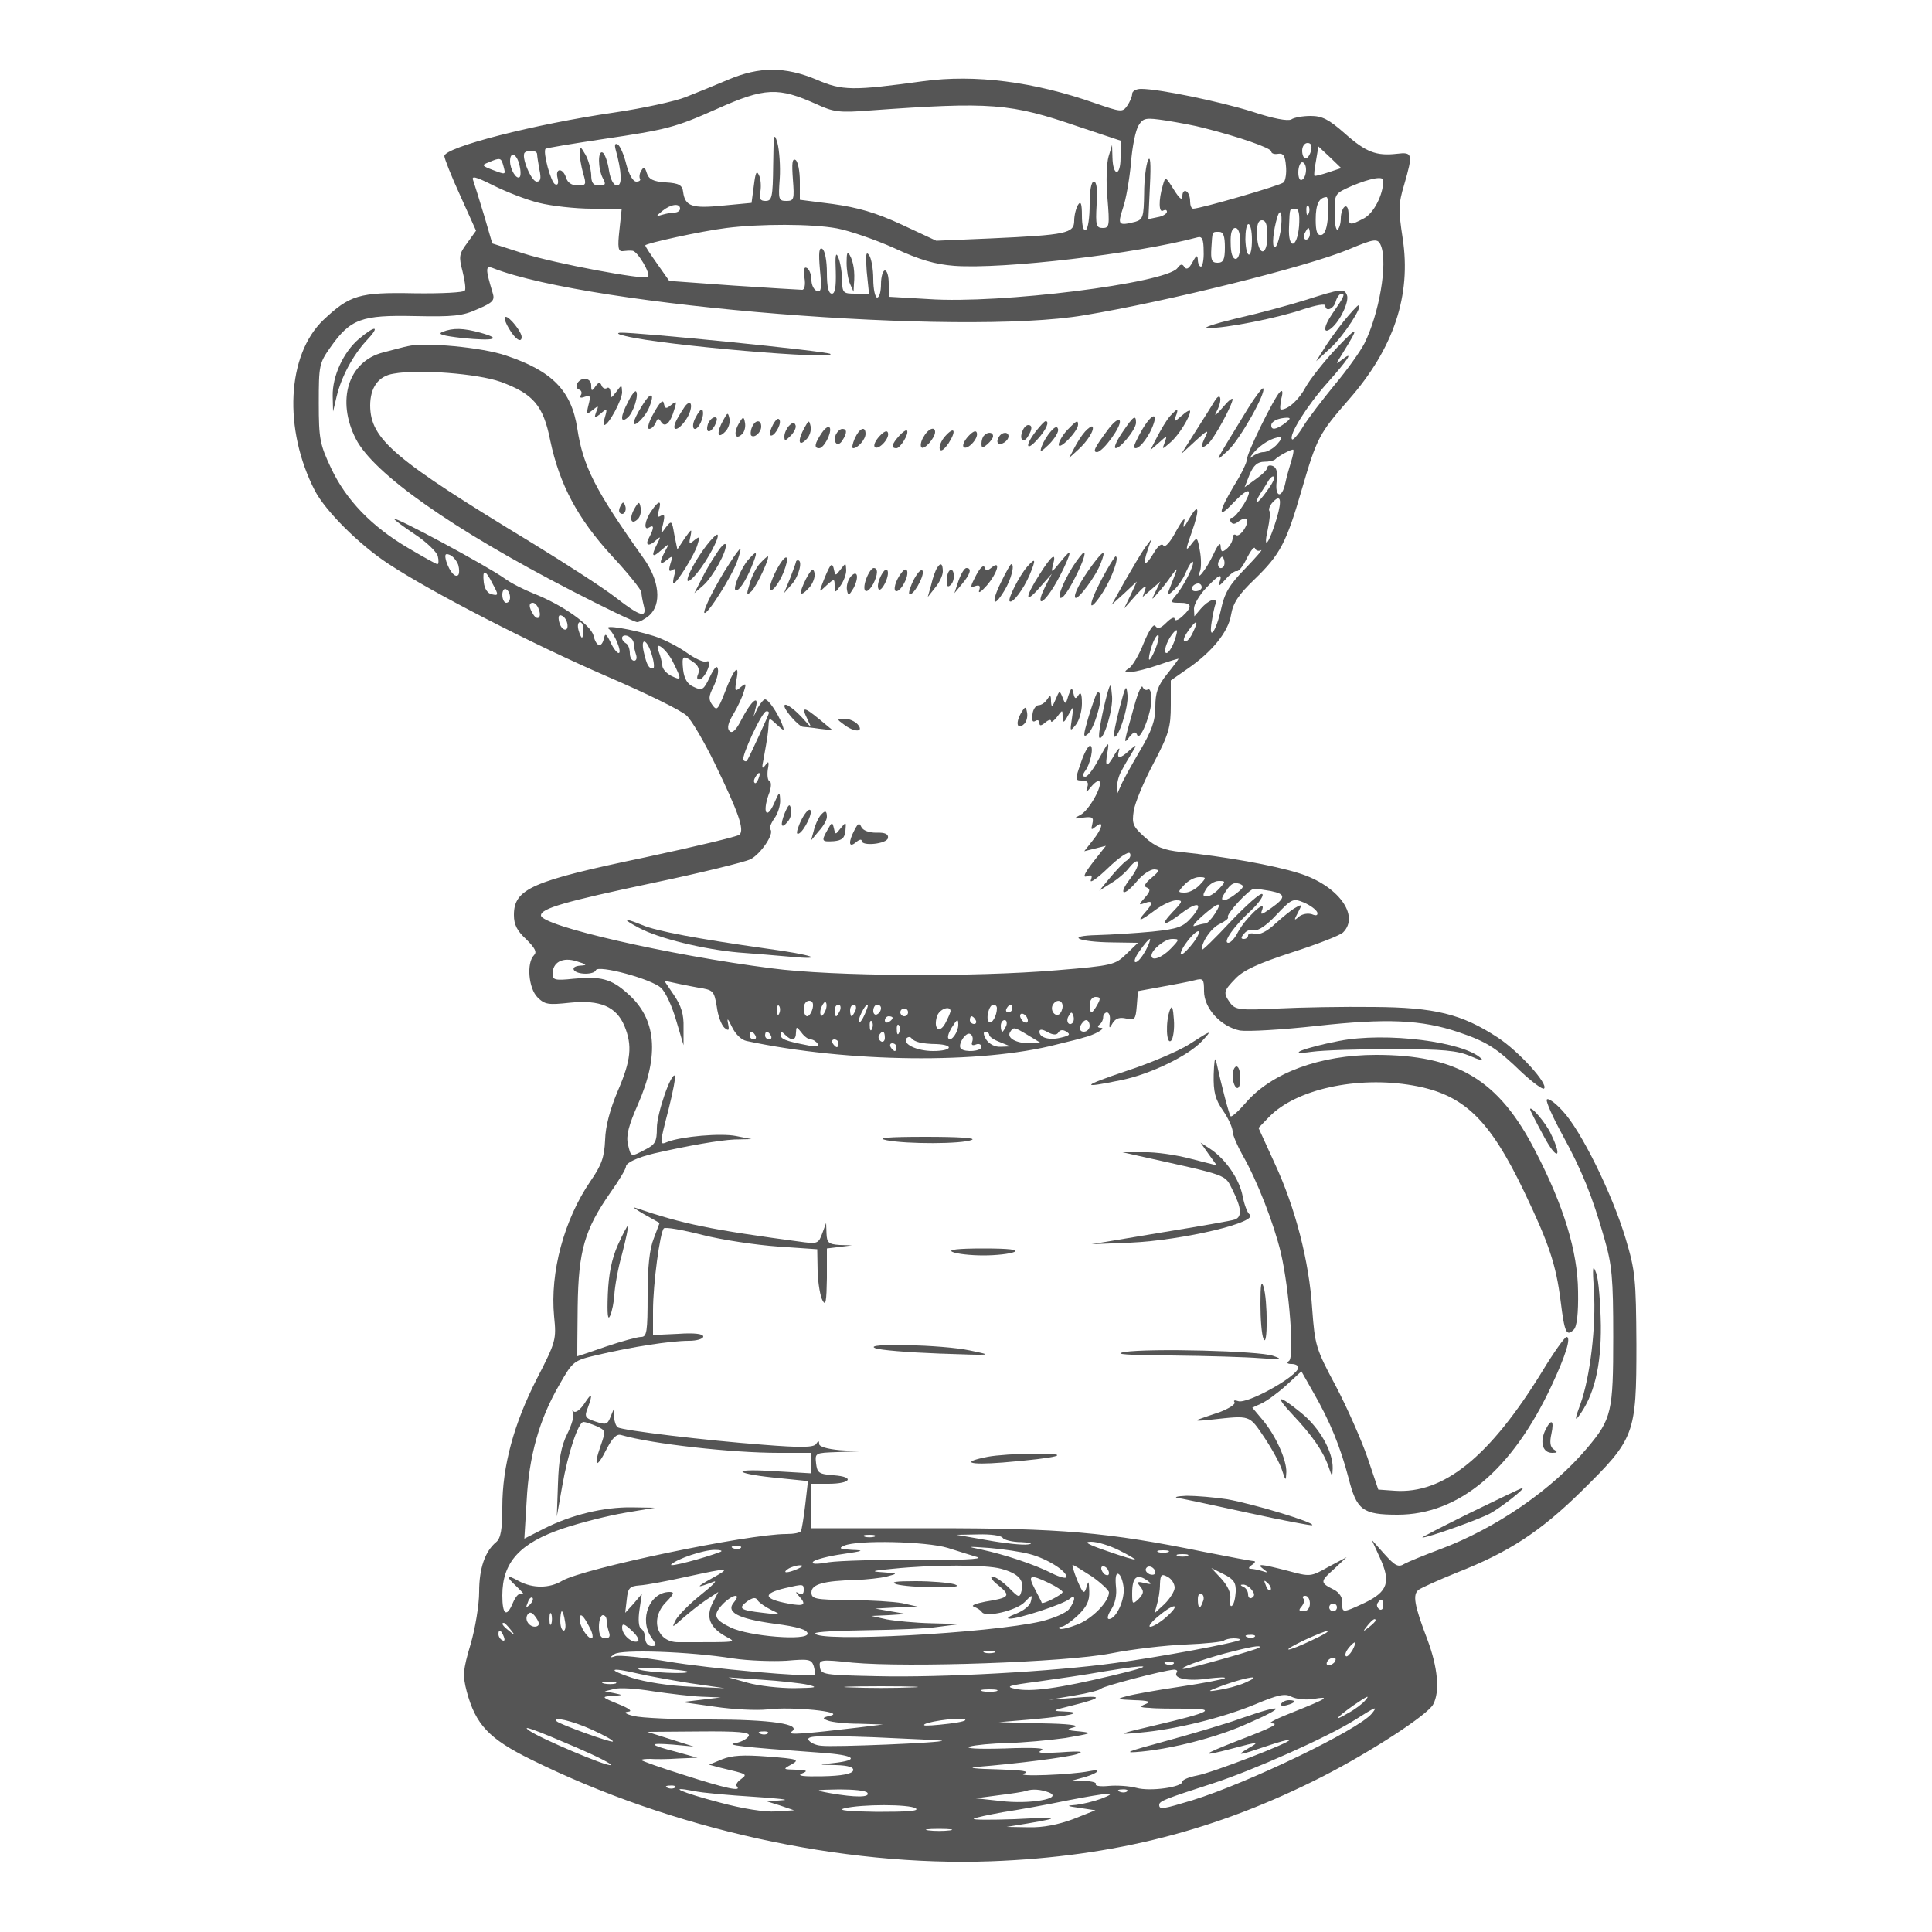 <?xml version="1.0" standalone="no"?>
<!DOCTYPE svg PUBLIC "-//W3C//DTD SVG 20010904//EN"
 "http://www.w3.org/TR/2001/REC-SVG-20010904/DTD/svg10.dtd">
<svg version="1.0" xmlns="http://www.w3.org/2000/svg"
 width="30" height="30" viewBox="0 0 500 500"
 preserveAspectRatio="xMidYMid meet">

<g transform="translate(0,500) scale(0.1,-0.1)"
fill="#555555" stroke="none">
<path d="M1885 4794 c-33 -14 -82 -34 -110 -45 -27 -11 -110 -29 -184 -40
-207 -30 -441 -90 -441 -113 0 -6 18 -52 41 -102 l41 -91 -23 -32 c-21 -28
-22 -35 -12 -73 6 -24 9 -46 6 -50 -2 -5 -62 -8 -131 -7 -143 3 -167 -5 -235
-69 -95 -91 -104 -283 -22 -442 28 -53 114 -139 190 -189 112 -74 371 -207
567 -292 100 -43 192 -88 205 -101 13 -12 45 -67 72 -122 62 -128 78 -173 65
-186 -5 -5 -115 -31 -245 -59 -292 -61 -339 -81 -339 -149 0 -25 8 -41 32 -63
23 -23 28 -33 20 -41 -20 -20 -14 -86 9 -109 19 -19 28 -20 84 -14 78 8 120
-10 141 -60 21 -51 17 -89 -17 -168 -20 -47 -32 -91 -33 -127 -2 -45 -9 -65
-38 -107 -68 -99 -105 -236 -94 -350 6 -59 5 -65 -44 -160 -60 -117 -90 -227
-90 -333 0 -58 -4 -81 -16 -91 -29 -24 -44 -68 -44 -129 0 -33 -10 -94 -22
-135 -20 -67 -21 -81 -10 -123 23 -85 57 -122 167 -176 364 -180 804 -277
1190 -263 319 12 584 80 859 220 123 63 271 159 285 186 18 33 12 96 -15 168
-34 89 -39 117 -22 129 7 5 51 25 98 44 135 53 216 106 322 210 139 137 143
147 143 380 -1 172 -3 191 -28 275 -35 116 -115 279 -163 330 -20 22 -39 35
-41 29 -2 -6 16 -46 40 -90 51 -93 78 -160 109 -269 20 -69 23 -103 23 -255 0
-194 -4 -212 -67 -287 -91 -108 -236 -208 -380 -262 -40 -15 -82 -32 -93 -38
-16 -10 -24 -6 -52 25 l-33 37 21 -46 c29 -63 21 -88 -39 -117 -58 -27 -59
-27 -58 0 1 13 -8 27 -22 34 -36 18 -36 21 0 53 l33 31 -47 -25 c-46 -26 -47
-26 -106 -10 -70 18 -82 19 -62 4 12 -9 12 -10 -3 -5 -10 3 -24 6 -30 6 -7 0
-6 4 3 10 8 5 10 10 5 10 -6 0 -64 11 -130 24 -250 51 -368 61 -703 61 l-312
0 0 58 0 57 44 0 c58 0 69 18 14 22 -39 3 -43 6 -46 31 -3 27 -2 27 55 29 l58
2 -52 3 c-32 3 -53 9 -53 16 0 9 -2 9 -8 0 -6 -9 -38 -10 -137 -2 -147 11
-364 37 -376 45 -5 3 -9 15 -10 27 l0 22 -9 -22 c-8 -20 -12 -21 -39 -12 -27
9 -29 13 -20 35 14 38 11 42 -9 11 -10 -15 -22 -24 -27 -20 -4 5 -5 3 -2 -3 4
-6 -3 -31 -15 -55 -16 -32 -22 -67 -24 -129 l-3 -85 14 79 c15 87 42 166 55
166 5 0 20 -5 34 -11 24 -11 24 -12 10 -52 -19 -54 -10 -59 16 -7 15 29 26 40
38 36 80 -23 286 -46 407 -46 l85 0 0 -26 0 -27 -102 6 c-115 7 -95 -8 25 -19
l68 -7 -7 -61 c-4 -34 -9 -64 -11 -68 -2 -5 -19 -8 -38 -8 -100 0 -525 -89
-580 -121 -33 -20 -76 -20 -112 -1 -34 19 -36 14 -6 -14 15 -14 22 -23 15 -19
-8 4 -17 -5 -25 -24 -16 -38 -27 -30 -27 20 0 86 45 136 159 174 45 15 117 33
159 40 l77 13 -60 1 c-72 1 -156 -19 -227 -55 l-51 -26 6 99 c6 115 33 211 85
300 35 61 36 62 101 77 85 20 186 36 234 36 20 0 37 5 37 11 0 7 -23 10 -65 7
l-65 -3 0 63 c0 69 18 203 28 213 4 4 49 -4 100 -17 51 -13 139 -26 195 -30
l102 -7 1 -57 c1 -32 7 -66 13 -76 8 -15 10 -2 11 58 l0 77 33 4 32 4 -32 1
c-29 2 -33 6 -34 30 l-1 27 -10 -27 c-9 -25 -13 -27 -46 -23 -247 33 -313 47
-437 89 -11 4 -1 -3 21 -16 l41 -23 -15 -40 c-11 -27 -16 -74 -16 -147 0 -95
-2 -108 -17 -108 -9 0 -50 -11 -91 -25 -40 -14 -73 -25 -74 -25 0 0 0 57 1
128 2 146 18 200 85 296 22 31 40 61 40 67 0 10 31 24 73 34 92 21 169 34 207
36 l45 1 -40 8 c-39 8 -141 -1 -177 -15 -22 -9 -22 -10 3 87 11 44 18 82 16
84 -10 10 -47 -98 -47 -135 0 -35 -4 -43 -30 -56 -38 -20 -37 -20 -45 14 -5
22 2 49 26 103 56 128 48 222 -27 287 -42 38 -70 45 -140 38 -47 -5 -54 -3
-54 12 0 31 26 45 63 33 26 -8 28 -10 9 -11 -13 -1 -20 -5 -17 -11 8 -13 52
-13 57 -1 5 15 146 -23 169 -46 12 -11 29 -49 39 -84 l19 -64 0 46 c1 34 -6
56 -25 84 l-25 37 23 -5 c13 -3 42 -9 65 -13 39 -6 41 -8 48 -49 3 -24 12 -48
20 -55 11 -9 13 -7 9 12 -3 15 0 12 10 -9 9 -19 24 -34 38 -37 262 -56 607
-60 803 -9 33 8 65 16 70 18 26 6 58 24 45 25 -9 0 -11 3 -5 8 6 4 10 13 10
20 0 6 5 12 10 12 6 -1 9 -11 7 -23 -2 -20 -1 -20 8 -4 8 12 18 15 35 11 22
-5 24 -2 27 33 l3 38 60 11 c33 6 71 13 86 17 23 6 25 4 25 -28 0 -45 44 -92
93 -102 20 -3 109 2 199 12 181 20 271 16 366 -16 74 -25 99 -41 163 -103 29
-27 56 -47 59 -43 12 11 -66 97 -120 132 -93 61 -163 78 -321 79 -77 1 -189
-1 -248 -4 -99 -5 -110 -3 -123 14 -19 27 -18 31 14 64 20 21 59 39 145 67 65
21 125 44 133 52 44 44 -14 122 -114 153 -66 21 -192 43 -305 55 -46 5 -66 13
-94 38 -31 28 -34 35 -29 68 3 21 26 76 51 123 40 76 45 94 45 151 l0 64 43
30 c64 44 106 96 113 140 5 30 19 52 61 92 66 64 82 94 122 232 39 134 45 145
121 232 117 133 163 271 140 419 -11 72 -11 89 4 138 23 80 22 85 -19 80 -53
-6 -80 4 -135 53 -41 36 -58 45 -88 45 -20 0 -43 -4 -50 -9 -9 -5 -47 2 -101
20 -83 26 -241 59 -288 59 -13 0 -23 -6 -23 -13 0 -7 -6 -21 -13 -31 -12 -17
-16 -16 -83 7 -159 56 -311 75 -444 57 -183 -25 -210 -25 -277 4 -81 34 -148
34 -228 0z m229 -64 c43 -20 60 -22 135 -16 318 23 365 19 543 -42 l108 -36 0
-44 c0 -50 -20 -49 -21 1 l-1 32 -9 -30 c-5 -16 -7 -65 -3 -107 6 -72 5 -78
-12 -78 -17 0 -19 7 -16 60 3 39 0 60 -7 60 -7 0 -11 -23 -11 -59 0 -33 -4
-63 -10 -66 -6 -4 -10 11 -10 37 0 31 -3 39 -10 28 -5 -8 -10 -27 -10 -41 0
-33 -20 -37 -216 -46 l-141 -6 -90 42 c-67 31 -113 44 -177 53 l-86 11 0 48
c0 26 -5 51 -11 55 -9 5 -10 -9 -7 -50 4 -52 3 -56 -17 -56 -20 0 -21 4 -17
58 2 31 -1 73 -6 92 -9 30 -10 22 -11 -57 -1 -84 -3 -93 -20 -93 -14 0 -17 6
-13 25 2 13 1 33 -4 42 -6 13 -9 6 -13 -27 l-6 -45 -74 -7 c-80 -8 -98 -2
-103 35 -2 18 -11 23 -45 25 -32 2 -44 8 -49 24 -5 16 -8 17 -14 7 -5 -7 -6
-17 -4 -21 3 -4 -1 -8 -9 -8 -9 0 -19 18 -26 44 -6 25 -16 48 -22 52 -7 4 -9
0 -6 -12 16 -58 18 -94 4 -94 -9 0 -17 15 -21 39 -3 22 -11 43 -16 46 -13 8
-13 -41 0 -66 9 -16 7 -19 -10 -19 -15 0 -20 7 -20 28 -1 15 -7 38 -15 52 -13
22 -14 23 -15 5 0 -11 4 -35 9 -53 9 -30 8 -32 -14 -32 -15 0 -26 7 -30 20 -8
26 -29 26 -22 -1 3 -13 1 -19 -6 -16 -11 3 -33 85 -25 92 2 2 68 13 148 25
168 25 187 30 295 78 125 56 159 57 259 12z m1001 -61 c91 -23 175 -52 175
-61 0 -5 8 -8 18 -6 13 2 18 -5 20 -31 2 -18 -1 -38 -6 -43 -8 -8 -215 -68
-234 -68 -5 0 -8 9 -8 19 0 11 -4 23 -10 26 -5 3 -10 -2 -10 -12 0 -13 -7 -8
-22 16 -22 35 -22 35 -29 10 -11 -37 -10 -71 1 -64 6 3 10 2 10 -3 0 -5 -11
-12 -24 -14 l-24 -5 4 86 c3 59 1 80 -5 66 -5 -11 -10 -50 -10 -86 -1 -60 -3
-67 -23 -73 -44 -11 -46 -8 -32 35 8 22 17 75 21 117 3 42 12 86 20 98 12 19
18 20 71 12 31 -5 75 -13 97 -19z m278 -59 c-3 -11 -9 -20 -14 -20 -5 0 -9 9
-9 20 0 11 6 20 14 20 9 0 12 -7 9 -20z m45 -56 c-18 -6 -34 -10 -36 -9 -2 2
0 19 4 40 l6 36 30 -28 29 -28 -33 -11z m-2048 47 c0 -5 3 -23 6 -40 5 -23 3
-31 -7 -31 -14 0 -41 65 -31 75 9 8 32 6 32 -4z m-46 -27 c4 -15 4 -29 1 -32
-8 -8 -25 19 -25 41 0 26 17 20 24 -9z m-41 -4 c6 -23 7 -23 -30 -9 -26 10
-27 12 -8 19 30 13 32 12 38 -10z m2077 -9 c0 -11 -4 -23 -10 -26 -6 -4 -10 5
-10 19 0 14 5 26 10 26 6 0 10 -9 10 -19z m-1985 -86 c32 -8 94 -15 136 -15
l78 0 -6 -56 c-5 -44 -3 -55 8 -54 8 1 20 2 26 1 13 -1 48 -60 40 -68 -9 -8
-241 35 -322 61 l-81 26 -21 72 c-12 40 -25 81 -28 90 -6 14 4 12 52 -12 32
-16 85 -37 118 -45z m2185 58 c0 -37 -25 -85 -50 -98 -38 -20 -40 -19 -40 11
0 14 -4 23 -10 19 -5 -3 -10 -17 -10 -30 0 -13 -4 -26 -8 -29 -5 -3 -8 17 -8
44 0 49 0 49 45 69 48 20 81 26 81 14z m-143 -90 c-2 -32 -8 -49 -17 -51 -11
-2 -15 8 -15 40 0 40 9 57 28 58 4 0 6 -21 4 -47z m-1677 17 c0 -5 -6 -10 -14
-10 -8 0 -23 -3 -33 -6 -16 -5 -16 -4 1 10 22 18 46 21 46 6z m1627 -12 c-3
-8 -6 -5 -6 6 -1 11 2 17 5 13 3 -3 4 -12 1 -19z m-25 -33 c-5 -59 -29 -62
-26 -2 2 51 1 47 17 47 8 0 11 -14 9 -45z m-48 -14 c-4 -22 -10 -41 -15 -41
-8 0 -4 44 7 79 9 28 14 2 8 -38z m-34 -11 c0 -54 -24 -54 -27 0 -1 28 3 40
13 40 10 0 14 -12 14 -40z m-1114 19 c32 -6 99 -29 148 -51 67 -31 106 -42
156 -46 127 -9 470 31 630 74 11 3 15 -6 15 -36 1 -22 -3 -40 -7 -40 -4 0 -8
8 -8 18 -1 13 -4 12 -14 -7 -9 -16 -15 -20 -21 -12 -5 9 -10 8 -18 -3 -31 -39
-459 -93 -644 -80 l-103 6 0 34 c0 19 -4 34 -10 34 -5 0 -10 -16 -10 -35 0
-19 -4 -35 -10 -35 -5 0 -10 21 -10 48 0 26 -5 54 -11 62 -8 11 -9 0 -6 -42
l6 -58 -35 0 c-33 0 -34 2 -35 38 0 20 -5 46 -10 57 -6 14 -8 4 -6 -38 1 -40
-2 -57 -10 -57 -9 0 -13 18 -13 54 0 31 -5 58 -12 62 -8 5 -10 -9 -6 -54 5
-49 3 -60 -8 -55 -8 3 -14 16 -14 28 0 13 -5 27 -11 31 -8 5 -10 -3 -7 -25 3
-18 0 -31 -6 -31 -6 0 -86 5 -178 11 l-166 12 -31 44 c-17 24 -31 45 -31 48 0
5 145 37 210 45 87 11 221 11 286 -1z m1074 -29 c0 -52 -15 -52 -17 0 0 22 3
40 8 40 5 0 9 -18 9 -40z m-30 -10 c0 -25 -5 -40 -12 -40 -8 0 -13 15 -13 40
-1 26 3 40 12 40 8 0 13 -14 13 -40z m180 25 c0 -8 -4 -15 -10 -15 -5 0 -7 7
-4 15 4 8 8 15 10 15 2 0 4 -7 4 -15z m-220 -35 c0 -32 -4 -40 -19 -40 -15 0
-18 7 -16 38 3 44 1 42 20 42 11 0 15 -11 15 -40z m404 4 c18 -46 -5 -177 -43
-253 -11 -21 -45 -69 -77 -107 -31 -38 -68 -86 -81 -107 -13 -22 -27 -37 -29
-34 -10 10 39 88 92 147 54 61 69 84 37 59 -17 -13 -17 -13 0 14 46 74 44 77
-13 17 -34 -36 -70 -82 -81 -102 -17 -32 -45 -58 -64 -58 -3 0 -2 12 1 28 5
19 3 24 -4 17 -15 -15 -85 -157 -85 -174 0 -8 -15 -39 -34 -69 -41 -69 -42
-87 -2 -44 40 42 54 41 28 -3 -12 -19 -25 -35 -31 -35 -5 0 -6 -5 -3 -10 5 -8
11 -7 21 1 8 6 17 9 20 6 9 -9 -16 -48 -27 -42 -5 4 -9 0 -9 -8 0 -8 -7 -20
-15 -27 -12 -10 -15 -9 -16 6 0 12 -7 5 -18 -19 -19 -41 -48 -77 -35 -44 3 9
3 33 -1 53 -6 33 -7 35 -20 18 -18 -24 -18 -19 0 31 20 57 18 76 -6 35 -16
-28 -19 -30 -14 -10 3 14 -6 3 -21 -24 -15 -29 -29 -44 -33 -38 -4 7 -14 0
-25 -19 -22 -37 -30 -33 -16 7 l10 29 -18 -24 c-9 -13 -32 -52 -51 -85 l-34
-61 33 30 32 30 -16 -35 -17 -35 31 35 c20 22 28 28 24 15 l-7 -20 23 20 23
20 -12 -25 c-12 -25 -12 -25 6 -4 10 11 26 31 35 45 17 23 17 22 2 -16 -16
-40 -16 -40 4 -22 11 10 26 32 32 48 7 16 15 28 17 25 6 -5 -25 -66 -45 -88
-14 -17 -13 -18 11 -18 32 0 34 -10 7 -35 -11 -10 -20 -13 -20 -7 0 7 -10 2
-21 -9 -15 -15 -23 -18 -29 -9 -4 7 -16 -10 -30 -44 -12 -31 -30 -61 -39 -66
-28 -17 18 -11 77 9 28 10 52 17 52 16 0 -1 -13 -19 -30 -40 -24 -30 -30 -48
-30 -84 0 -36 -9 -62 -41 -116 -23 -39 -45 -79 -49 -90 l-9 -20 0 20 c0 11 5
30 12 41 6 12 18 32 26 45 14 23 13 24 -6 7 -25 -23 -34 -23 -27 0 3 9 -2 5
-11 -10 -21 -37 -26 -35 -19 5 5 30 3 29 -21 -15 -14 -27 -30 -48 -36 -48 -8
0 -8 4 -2 13 15 18 25 67 14 67 -5 0 -16 -20 -24 -45 -15 -43 -15 -45 3 -45
14 0 18 -5 14 -17 -5 -16 -3 -15 10 1 9 11 18 17 21 14 10 -10 -27 -76 -49
-87 -19 -10 -19 -11 7 -7 24 3 28 1 24 -16 -4 -16 -3 -17 9 -7 22 18 17 -5 -8
-36 l-22 -28 28 7 28 7 -33 -42 c-21 -27 -28 -41 -17 -37 13 5 16 3 11 -10 -3
-9 17 5 44 31 29 28 53 44 57 39 4 -6 0 -14 -8 -19 -7 -4 -26 -24 -42 -43
l-29 -35 30 19 c17 10 38 28 47 40 29 36 32 9 3 -28 -33 -43 -17 -48 18 -6 14
17 34 30 44 30 15 -1 14 -4 -7 -22 -17 -14 -21 -22 -12 -25 10 -4 9 -10 -5
-26 -17 -19 -17 -20 0 -14 21 8 22 -1 0 -25 -22 -25 -13 -23 27 7 19 14 43 25
54 25 18 0 17 -3 -9 -30 -35 -37 -24 -39 22 -4 43 33 59 27 27 -10 -22 -25
-35 -30 -102 -37 -42 -4 -106 -8 -142 -9 -85 -2 -51 -18 40 -19 l65 -1 -30
-29 c-29 -28 -35 -30 -180 -42 -213 -18 -580 -16 -738 5 -266 34 -597 110
-597 137 0 18 63 36 290 84 124 26 237 54 252 61 27 14 62 66 52 77 -4 3 1 16
10 29 9 12 16 34 15 48 -1 23 -2 22 -16 -10 -19 -42 -30 -23 -14 23 7 17 8 33
3 35 -5 1 -7 15 -5 30 4 21 2 24 -6 12 -9 -12 -10 -8 -5 15 11 61 12 70 13 89
1 19 2 19 21 1 20 -18 21 -18 14 1 -11 28 -35 64 -44 64 -4 0 -12 -10 -19 -22
l-11 -23 6 24 c9 35 -12 17 -37 -31 -14 -28 -24 -37 -31 -30 -7 7 -4 21 10 44
11 18 23 44 27 58 7 22 6 23 -9 11 -14 -12 -15 -10 -10 20 9 46 -8 27 -31 -35
-17 -43 -20 -46 -31 -31 -11 15 -10 23 2 47 8 16 14 37 12 46 -2 12 -9 5 -21
-20 -16 -34 -20 -36 -41 -26 -17 7 -25 21 -28 44 -4 38 -1 40 27 20 12 -8 16
-19 12 -30 -5 -11 -3 -16 5 -14 6 2 15 14 20 27 6 16 5 22 -4 19 -7 -3 -30 8
-51 23 -21 15 -59 35 -85 43 -57 18 -131 30 -117 19 15 -11 36 -63 26 -63 -4
0 -14 12 -21 28 -11 22 -14 24 -17 10 -6 -26 -20 -22 -27 7 -7 28 -81 80 -155
109 -25 10 -59 27 -75 39 -48 34 -286 162 -286 154 0 -2 24 -20 54 -40 29 -19
56 -45 59 -56 3 -12 2 -21 -1 -21 -3 0 -37 19 -76 42 -95 56 -160 124 -199
206 -29 62 -32 75 -32 169 0 97 1 103 30 144 52 74 81 84 218 81 100 -2 124 0
163 18 40 17 45 23 39 42 -19 63 -19 72 1 64 254 -99 1210 -176 1529 -122 217
36 578 126 684 170 69 29 77 30 85 10z m-248 -459 c-23 -17 -36 -19 -36 -6 0
11 18 19 40 20 11 0 10 -3 -4 -14z m-21 -55 c-10 -11 -26 -20 -35 -20 -9 0
-22 -6 -30 -12 -8 -7 -6 -2 5 11 19 22 48 39 69 40 5 1 1 -8 -9 -19z m36 -46
c-5 -16 -12 -41 -15 -56 -9 -40 -27 -34 -22 6 3 24 0 36 -10 40 -8 3 -14 1
-14 -4 0 -5 -13 -18 -30 -30 l-29 -21 13 33 c10 24 21 33 38 33 12 0 25 3 28
6 7 8 44 28 47 25 2 -2 -1 -16 -6 -32z m-61 -73 c-25 -36 -39 -42 -18 -8 8 12
18 28 22 35 5 7 10 11 13 8 3 -3 -5 -19 -17 -35z m24 -73 c-20 -66 -36 -86
-23 -28 5 24 7 45 4 48 -2 3 0 11 6 19 23 27 28 12 13 -39z m-41 -82 c7 4 -11
-17 -40 -47 -42 -43 -54 -64 -63 -106 -13 -58 -33 -85 -24 -31 3 18 7 39 10
45 5 19 -18 11 -38 -12 l-17 -20 -1 20 c0 11 14 35 31 53 34 36 44 40 35 15
-4 -12 1 -9 15 7 12 14 26 24 30 22 5 -1 17 14 26 34 10 19 19 31 21 25 2 -6
9 -8 15 -5z m-2077 -38 c3 -11 3 -22 0 -26 -8 -8 -22 8 -31 35 -5 18 -3 22 9
17 8 -3 18 -15 22 -26z m1980 -5 c-10 -10 -19 5 -10 18 6 11 8 11 12 0 2 -7 1
-15 -2 -18z m-1891 -44 c16 -29 15 -31 -2 -27 -11 2 -19 14 -21 31 -4 35 4 34
23 -4z m1835 -9 c0 -5 -7 -10 -16 -10 -8 0 -12 5 -9 10 3 6 10 10 16 10 5 0 9
-4 9 -10z m-1790 -26 c0 -8 -4 -14 -10 -14 -5 0 -10 9 -10 21 0 11 5 17 10 14
6 -3 10 -13 10 -21z m74 -30 c9 -22 -3 -32 -14 -14 -12 19 -12 30 -1 30 5 0
12 -7 15 -16z m74 -37 c5 -24 -15 -21 -21 4 -3 13 -1 19 6 16 7 -2 13 -11 15
-20z m42 -17 c0 -11 -2 -20 -4 -20 -2 0 -6 9 -9 20 -3 11 -1 20 4 20 5 0 9 -9
9 -20z m1578 -5 c-6 -14 -15 -25 -20 -25 -9 0 -4 14 15 38 15 19 18 14 5 -13z
m-49 -25 c-6 -16 -15 -30 -20 -30 -9 0 -1 28 14 48 15 19 17 14 6 -18z m-1399
-5 c0 -7 3 -20 6 -29 3 -9 1 -16 -5 -16 -6 0 -11 9 -11 19 0 11 -4 23 -10 26
-16 10 -12 25 5 19 8 -4 15 -12 15 -19z m1350 -15 c-7 -17 -14 -29 -16 -27 -2
2 1 18 7 36 6 18 14 30 17 27 2 -3 -1 -19 -8 -36z m-1303 -15 c6 -19 7 -35 3
-35 -11 0 -16 8 -24 43 -9 40 9 33 21 -8z m56 -21 c22 -44 21 -46 -6 -33 -12
6 -23 18 -23 27 -1 9 -5 25 -9 35 -14 34 21 7 38 -29z m247 -129 c0 -4 -50
-113 -57 -124 -2 -2 -6 -2 -9 2 -7 7 48 126 59 126 4 1 7 -1 7 -4z m-27 -170
c-3 -9 -8 -14 -10 -11 -3 3 -2 9 2 15 9 16 15 13 8 -4z m1142 -275 c-10 -11
-27 -20 -38 -20 -19 0 -20 1 -2 20 10 11 27 20 38 20 19 0 20 -1 2 -20z m50
-10 c-10 -11 -24 -20 -32 -20 -11 0 -11 4 -1 20 7 11 21 20 32 20 18 0 19 -1
1 -20z m45 -12 c-26 -21 -45 -24 -34 -5 16 28 26 35 41 30 14 -5 13 -9 -7 -25z
m89 6 c39 -8 39 -17 1 -44 -27 -19 -29 -19 -23 -3 9 27 -45 -25 -63 -59 -8
-16 -19 -28 -25 -28 -16 0 15 44 59 84 20 19 33 38 29 42 -4 5 -41 -28 -82
-71 -41 -44 -75 -77 -75 -73 0 21 25 57 47 67 14 7 23 14 21 17 -7 6 55 74 68
74 6 0 26 -3 43 -6z m120 -55 c2 -8 -2 -10 -14 -5 -10 3 -24 1 -33 -6 -13 -12
-14 -10 -3 10 11 21 11 23 -6 13 -10 -5 -33 -24 -52 -41 -21 -20 -41 -30 -52
-27 -11 3 -19 1 -19 -4 0 -5 -5 -9 -11 -9 -8 0 -8 4 1 14 6 8 18 12 26 9 9 -3
31 11 57 39 40 42 43 44 72 32 16 -7 31 -18 34 -25z m-265 -4 c-9 -14 -20 -25
-24 -25 -5 0 -17 -3 -27 -6 -10 -4 -2 7 17 24 43 38 56 41 34 7z m-56 -75
c-12 -16 -26 -30 -31 -30 -4 0 1 14 13 30 12 17 26 30 31 30 5 0 0 -13 -13
-30z m-123 -20 c-9 -16 -20 -30 -26 -30 -6 0 -1 14 11 30 12 17 23 30 26 30 2
0 -2 -13 -11 -30z m65 5 c-22 -23 -50 -34 -50 -18 0 15 35 43 53 43 20 0 20
-1 -3 -25z m-190 -145 c-6 -11 -13 -20 -15 -20 -3 0 -5 9 -5 20 0 11 7 20 15
20 13 0 14 -4 5 -20z m-737 -10 c-3 -11 -9 -20 -14 -20 -5 0 -9 9 -9 20 0 11
6 20 14 20 9 0 12 -7 9 -20z m33 -6 c-4 -9 -9 -15 -11 -12 -3 3 -3 13 1 22 4
9 9 15 11 12 3 -3 3 -13 -1 -22z m614 12 c0 -8 -4 -17 -9 -21 -12 -7 -24 12
-16 25 9 15 25 12 25 -4z m-733 -18 c-3 -8 -6 -5 -6 6 -1 11 2 17 5 13 3 -3 4
-12 1 -19z m157 7 c-4 -8 -8 -15 -10 -15 -2 0 -4 7 -4 15 0 8 4 15 10 15 5 0
7 -7 4 -15z m40 0 c-4 -8 -8 -15 -10 -15 -2 0 -4 7 -4 15 0 8 4 15 10 15 5 0
7 -7 4 -15z m24 -10 c-6 -14 -13 -23 -15 -21 -5 5 15 46 22 46 3 0 -1 -11 -7
-25z m42 16 c0 -6 -4 -13 -10 -16 -5 -3 -10 1 -10 9 0 9 5 16 10 16 6 0 10 -4
10 -9z m300 0 c0 -19 -12 -41 -20 -36 -10 6 -1 45 11 45 5 0 9 -4 9 -9z m40
-1 c0 -5 -5 -10 -11 -10 -5 0 -7 5 -4 10 3 6 8 10 11 10 2 0 4 -4 4 -10z
m-270 -10 c0 -5 -4 -10 -10 -10 -5 0 -10 5 -10 10 0 6 5 10 10 10 6 0 10 -4
10 -10z m110 3 c-1 -5 -7 -19 -14 -32 -15 -27 -31 -13 -21 19 6 19 35 29 35
13z m200 -24 c0 -6 -4 -7 -10 -4 -5 3 -10 11 -10 16 0 6 5 7 10 4 6 -3 10 -11
10 -16z m116 -6 c-10 -10 -19 5 -10 18 6 11 8 11 12 0 2 -7 1 -15 -2 -18z
m-466 13 c0 -3 -4 -8 -10 -11 -5 -3 -10 -1 -10 4 0 6 5 11 10 11 6 0 10 -2 10
-4z m215 -6 c3 -5 1 -10 -4 -10 -6 0 -11 5 -11 10 0 6 2 10 4 10 3 0 8 -4 11
-10z m-268 -22 c-3 -8 -6 -5 -6 6 -1 11 2 17 5 13 3 -3 4 -12 1 -19z m223 10
c0 -19 -18 -44 -25 -36 -4 3 0 15 7 27 15 24 18 26 18 9z m124 -3 c-4 -8 -8
-15 -10 -15 -2 0 -4 7 -4 15 0 8 4 15 10 15 5 0 7 -7 4 -15z m216 0 c0 -8 -7
-15 -15 -15 -9 0 -12 6 -9 15 4 8 10 15 15 15 5 0 9 -7 9 -15z m-493 -17 c-3
-8 -6 -5 -6 6 -1 11 2 17 5 13 3 -3 4 -12 1 -19z m-229 -18 c6 0 14 -5 18 -11
4 -8 -4 -9 -27 -4 -57 11 -69 16 -69 28 0 8 3 8 12 -1 17 -17 28 -15 28 6 1
16 1 16 14 0 7 -10 18 -18 24 -18z m564 10 l33 -20 -30 0 c-36 0 -60 14 -51
29 9 14 10 14 48 -9z m77 8 c4 7 12 8 21 2 11 -7 8 -10 -13 -15 -30 -8 -57 -1
-57 15 0 7 7 7 21 -1 15 -8 24 -8 28 -1z m-784 -8 c3 -5 1 -10 -4 -10 -6 0
-11 5 -11 10 0 6 2 10 4 10 3 0 8 -4 11 -10z m40 0 c3 -5 1 -10 -4 -10 -6 0
-11 5 -11 10 0 6 2 10 4 10 3 0 8 -4 11 -10z m295 -6 c0 -8 -5 -12 -10 -9 -6
4 -8 11 -5 16 9 14 15 11 15 -7z m226 -10 c-3 -8 0 -11 10 -7 7 3 14 0 14 -6
0 -12 -42 -15 -53 -5 -10 10 13 45 24 38 6 -3 8 -12 5 -20z m44 18 c0 -5 12
-13 28 -19 l27 -11 -25 -1 c-15 -1 -30 7 -38 19 -7 12 -8 20 -2 20 5 0 10 -4
10 -8z m-180 -20 c8 -2 27 -4 43 -4 48 -2 41 -18 -8 -18 -43 0 -82 19 -68 34
4 3 9 3 12 -1 3 -5 13 -9 21 -11z m-210 -2 c0 -5 -2 -10 -4 -10 -3 0 -8 5 -11
10 -3 6 -1 10 4 10 6 0 11 -4 11 -10z m150 -10 c0 -5 -2 -10 -4 -10 -3 0 -8 5
-11 10 -3 6 -1 10 4 10 6 0 11 -4 11 -10z m-57 -1267 c-7 -2 -19 -2 -25 0 -7
3 -2 5 12 5 14 0 19 -2 13 -5z m332 -3 c3 -5 25 -11 48 -11 25 -1 32 -4 17 -6
-14 -2 -61 3 -105 11 l-80 14 57 1 c31 1 60 -3 63 -9z m-142 -26 c29 -9 63
-20 77 -24 15 -5 -47 -8 -155 -7 -99 1 -202 -2 -230 -6 -34 -6 -47 -5 -40 2 6
5 39 14 75 19 55 8 59 10 25 11 -32 2 -36 4 -20 11 35 15 212 11 268 -6z m443
-6 c24 -12 43 -23 41 -24 -1 -1 -33 8 -72 22 -50 17 -62 24 -41 24 16 0 48
-10 72 -22z m-979 6 c-3 -3 -12 -4 -19 -1 -8 3 -5 6 6 6 11 1 17 -2 13 -5z
m748 -16 c43 -11 95 -43 95 -59 0 -5 -17 -1 -37 9 -45 23 -123 49 -184 62 -39
8 -37 8 21 4 36 -3 83 -10 105 -16z m-800 6 c-44 -17 -136 -41 -128 -33 15 15
84 38 113 38 14 0 21 -2 15 -5z m1158 -1 c-7 -2 -19 -2 -25 0 -7 3 -2 5 12 5
14 0 19 -2 13 -5z m50 -10 c-7 -2 -19 -2 -25 0 -7 3 -2 5 12 5 14 0 19 -2 13
-5z m-1008 -33 c-27 -12 -43 -12 -25 0 8 5 22 9 30 9 10 0 8 -3 -5 -9z m526 0
c44 -12 60 -29 53 -56 -5 -20 -7 -20 -34 8 -16 15 -34 28 -42 28 -7 0 0 -11
16 -23 33 -27 29 -32 -34 -42 -25 -5 -38 -10 -30 -13 8 -3 18 -9 21 -14 10
-15 90 4 111 26 19 20 20 20 16 2 -2 -11 -18 -24 -38 -32 -19 -7 -27 -13 -17
-13 22 -1 138 37 155 51 16 14 16 -3 -1 -26 -7 -10 -40 -24 -72 -32 -134 -31
-585 -55 -585 -31 0 4 60 7 133 8 72 1 157 4 187 9 l55 7 -75 2 c-41 1 -93 6
-115 10 l-40 9 45 2 45 3 -40 7 -40 7 55 3 55 2 -40 9 c-22 4 -84 8 -137 8
-89 1 -98 3 -98 20 0 21 32 30 114 32 28 1 65 5 81 9 30 8 29 8 -10 11 -33 2
-29 4 25 9 106 11 242 11 281 0z m235 -20 c24 -17 44 -36 44 -41 0 -24 -43
-68 -81 -83 -23 -9 -44 -14 -47 -11 -3 3 -1 5 5 5 6 0 25 13 42 29 23 22 31
37 30 63 -1 27 -2 29 -7 11 -6 -20 -9 -18 -24 17 -9 22 -14 40 -12 40 3 0 25
-14 50 -30z m44 9 c0 -6 -4 -7 -10 -4 -5 3 -10 11 -10 16 0 6 5 7 10 4 6 -3
10 -11 10 -16z m120 1 c0 -5 -7 -7 -15 -4 -8 4 -12 10 -9 15 6 11 24 2 24 -11z
m-1150 -16 c-41 -23 -39 -25 8 -7 9 3 -6 -12 -35 -35 -29 -23 -57 -52 -64 -64
-11 -22 -10 -21 17 3 16 14 43 36 61 48 l32 21 -15 -29 c-18 -36 -7 -63 34
-86 29 -16 37 -15 -123 -15 -56 0 -74 62 -30 105 20 21 21 25 7 25 -51 -1 -79
-71 -46 -118 14 -20 14 -22 0 -22 -9 0 -16 9 -16 19 0 11 -5 23 -11 26 -6 4
-8 23 -4 49 l6 41 -21 -25 -22 -24 4 34 c3 30 7 35 33 37 17 1 71 11 120 22
116 25 119 25 65 -5z m1358 -34 c-1 -17 -5 -33 -10 -36 -4 -3 -6 5 -4 18 2 15
-6 33 -23 52 l-26 28 32 -16 c26 -13 32 -22 31 -46z m-290 11 c3 -33 -20 -81
-38 -81 -6 0 -3 11 6 25 10 15 15 38 12 60 -2 22 0 34 6 32 6 -2 12 -18 14
-36z m132 0 c0 -9 -12 -28 -26 -42 l-26 -24 6 22 c4 13 8 36 8 53 1 25 4 28
20 19 10 -5 18 -18 18 -28z m-325 12 c19 -9 35 -20 35 -23 0 -7 -52 -33 -54
-28 0 2 -9 18 -18 36 -19 36 -13 39 37 15z m255 6 c12 -9 10 -10 -8 -6 -19 5
-21 3 -11 -9 10 -12 9 -18 -4 -32 -16 -15 -17 -14 -17 14 0 43 12 53 40 33z
m318 -24 c-3 -3 -9 2 -12 12 -6 14 -5 15 5 6 7 -7 10 -15 7 -18z m-1208 -1 c0
-9 -5 -12 -12 -8 -10 6 -10 4 0 -7 20 -22 14 -27 -28 -19 -65 12 -67 26 -8 40
48 11 48 11 48 -6z m1159 2 c8 -10 9 -16 1 -21 -5 -3 -10 0 -10 9 0 8 -6 17
-12 19 -8 4 -9 6 -2 6 6 1 17 -5 23 -13z m-126 -31 c-7 -21 -13 -19 -13 6 0
11 4 18 10 14 5 -3 7 -12 3 -20z m-1742 -8 c-10 -9 -11 -8 -5 6 3 10 9 15 12
12 3 -3 0 -11 -7 -18z m529 7 c-23 -26 9 -43 103 -56 63 -8 87 -16 87 -26 0
-19 -151 -7 -199 16 -43 21 -47 32 -21 60 24 25 50 31 30 6z m97 -21 c26 -12
25 -13 -22 -7 -60 7 -66 11 -41 30 15 10 22 11 27 2 4 -6 20 -17 36 -25z
m1393 17 c0 -12 -7 -20 -16 -20 -13 0 -14 3 -5 13 6 8 8 17 4 20 -3 4 -1 7 5
7 7 0 12 -9 12 -20z m190 -6 c0 -8 -5 -12 -10 -9 -6 4 -8 11 -5 16 9 14 15 11
15 -7z m-563 -30 c-15 -13 -33 -24 -40 -24 -7 0 4 14 23 29 42 35 57 30 17 -5z
m443 26 c0 -5 -4 -10 -10 -10 -5 0 -10 5 -10 10 0 6 5 10 10 10 6 0 10 -4 10
-10z m-2071 -49 c-16 -5 -33 15 -24 30 6 9 12 7 22 -7 9 -13 10 -20 2 -23z
m38 7 c-3 -7 -5 -2 -5 12 0 14 2 19 5 13 2 -7 2 -19 0 -25z m35 7 c3 -14 1
-25 -3 -25 -5 0 -9 11 -9 25 0 14 2 25 4 25 2 0 6 -11 8 -25z m63 -15 c9 -16
11 -30 6 -30 -11 0 -31 32 -31 49 0 19 9 12 25 -19z m45 16 c0 -8 3 -21 6 -30
4 -11 1 -16 -10 -16 -11 0 -16 9 -16 30 0 17 5 30 10 30 6 0 10 -6 10 -14z
m1990 0 c0 -2 -8 -10 -17 -17 -16 -13 -17 -12 -4 4 13 16 21 21 21 13z m-2239
-23 c13 -16 12 -17 -3 -4 -17 13 -22 21 -14 21 2 0 10 -8 17 -17z m329 -31
c-15 -5 -40 17 -40 36 0 12 6 10 26 -9 14 -13 20 -25 14 -27z m-346 12 c3 -8
2 -12 -4 -9 -6 3 -10 10 -10 16 0 14 7 11 14 -7z m2091 -9 c-27 -13 -54 -24
-60 -24 -5 1 13 11 40 24 28 13 55 24 60 24 6 -1 -12 -11 -40 -24z m-148 9
c-3 -3 -12 -4 -19 -1 -8 3 -5 6 6 6 11 1 17 -2 13 -5z m-38 -8 c-7 -7 -211
-45 -324 -60 -159 -22 -448 -38 -615 -34 -137 3 -145 4 -148 23 -3 20 0 21 85
12 143 -13 550 1 668 24 55 11 142 21 193 23 51 2 96 7 99 10 4 3 15 6 26 6
11 0 18 -2 16 -4z m291 -27 c-7 -11 -14 -18 -17 -15 -3 3 0 12 7 21 18 21 23
19 10 -6z m-241 7 c-5 -5 -185 -56 -196 -55 -15 1 41 22 107 40 65 17 97 23
89 15z m-1362 -28 c40 -6 102 -8 138 -6 58 5 65 4 71 -14 3 -11 4 -21 2 -22
-8 -8 -275 16 -380 34 -65 11 -126 17 -135 14 -15 -5 -16 -4 -3 5 17 13 194 7
307 -11z m676 15 c-7 -2 -19 -2 -25 0 -7 3 -2 5 12 5 14 0 19 -2 13 -5z m882
-23 c-3 -5 -11 -10 -16 -10 -6 0 -7 5 -4 10 3 6 11 10 16 10 6 0 7 -4 4 -10z
m-418 -6 c-3 -3 -12 -4 -19 -1 -8 3 -5 6 6 6 11 1 17 -2 13 -5z m-1258 -20 c8
-8 -105 -2 -124 5 -11 5 10 6 50 3 39 -2 72 -6 74 -8z m1101 -10 c-142 -34
-211 -43 -251 -35 -29 6 -21 9 56 19 50 7 126 18 170 26 128 21 139 17 25 -10z
m-1230 5 c25 -6 86 -17 135 -25 l90 -13 -90 4 c-52 2 -116 12 -150 23 -66 22
-57 28 15 11z m1395 2 c-9 -15 31 -23 82 -15 27 3 46 4 43 1 -3 -3 -55 -13
-115 -22 -61 -9 -123 -20 -140 -25 -27 -7 -25 -8 20 -10 38 -1 45 -4 30 -10
-17 -7 -16 -9 10 -10 17 -2 59 -2 95 -2 81 0 64 -9 -80 -43 -99 -23 -101 -25
-40 -19 92 8 213 38 298 73 59 25 78 29 94 20 12 -6 36 -9 56 -6 48 8 36 1
-49 -33 -41 -16 -68 -29 -60 -30 25 0 5 -10 -86 -45 -95 -37 -100 -43 -13 -20
67 18 72 18 40 0 -34 -20 -23 -18 45 5 32 11 60 19 62 17 5 -6 -200 -85 -239
-92 -21 -4 -38 -11 -38 -16 0 -14 -83 -26 -119 -16 -19 5 -51 7 -72 5 -20 -2
-35 0 -33 4 3 5 -10 8 -28 9 l-33 1 33 9 c36 11 44 22 10 15 -45 -9 -193 -15
-168 -6 17 6 -4 9 -70 11 -52 1 -77 4 -55 6 112 9 234 25 261 33 22 7 12 9
-41 5 -48 -3 -64 -2 -50 5 13 6 -19 8 -95 5 -70 -2 -105 0 -90 5 14 4 57 8 97
9 40 1 107 7 150 13 69 12 73 13 38 17 -36 3 -37 5 -15 11 16 5 -16 9 -85 10
l-110 3 94 8 c96 9 131 18 70 20 -28 1 -24 3 25 15 81 20 83 27 6 20 l-65 -5
65 11 c36 6 67 14 70 18 5 6 156 46 188 49 7 0 11 -3 7 -8z m-955 -31 c29 -7
23 -8 -35 -9 -38 0 -92 6 -120 14 l-50 14 85 -6 c47 -3 101 -9 120 -13z m1132
5 c-18 -8 -49 -16 -70 -19 -31 -5 -28 -3 18 14 64 22 100 26 52 5z m-1629 -2
c-7 -2 -21 -2 -30 0 -10 3 -4 5 12 5 17 0 24 -2 18 -5z m222 -34 l50 -2 -50
-6 -50 -6 85 -12 c47 -7 108 -10 136 -7 63 8 202 -6 164 -16 -22 -5 -23 -7 -7
-13 10 -4 46 -8 80 -8 l62 -2 -65 -8 c-135 -16 -185 -20 -172 -11 30 20 -53
32 -212 32 -89 0 -177 4 -196 9 -21 5 -27 10 -15 11 13 1 5 8 -25 20 -44 18
-44 19 -15 21 28 2 28 2 5 7 l-25 5 25 6 c13 4 58 1 100 -6 41 -6 98 -13 125
-14z m543 24 c-43 -2 -113 -2 -155 0 -43 1 -8 3 77 3 85 0 120 -2 78 -3z m220
-10 c-10 -2 -26 -2 -35 0 -10 3 -2 5 17 5 19 0 27 -2 18 -5z m954 -25 c-6 -7
-25 -22 -44 -32 -39 -23 -32 -13 14 20 38 26 45 29 30 12z m18 -33 c-35 -42
-319 -179 -464 -224 -76 -23 -86 -25 -86 -12 0 10 17 16 140 56 102 33 295
119 365 163 57 36 62 38 45 17z m-1095 -26 c-33 -4 -62 -6 -63 -4 -8 7 84 21
103 16 11 -3 -6 -8 -40 -12z m-924 -15 c33 -15 58 -29 55 -31 -4 -4 -136 44
-145 52 -14 14 39 2 90 -21z m-38 -47 c53 -23 93 -43 87 -45 -10 -4 -184 70
-210 89 -23 16 9 5 123 -44z m445 31 c-3 -7 -18 -16 -34 -19 -29 -5 11 -10
220 -25 89 -6 105 -19 31 -27 -39 -4 -39 -4 8 -5 34 -1 47 -6 45 -14 -3 -9
-30 -14 -79 -15 -50 -1 -67 1 -54 7 17 7 14 9 -15 10 -34 1 -35 1 -11 14 21
12 16 14 -62 20 -64 5 -93 3 -118 -7 l-34 -14 30 -8 c71 -17 70 -16 52 -30 -9
-6 -14 -15 -10 -18 14 -15 -30 -5 -136 29 -61 19 -111 37 -111 39 0 2 10 3 23
3 12 -1 45 -1 72 1 l50 2 -54 15 c-73 19 -75 24 -10 19 l54 -5 -60 19 -60 19
133 1 c103 1 133 -2 130 -11z m49 6 c-3 -3 -12 -4 -19 -1 -8 3 -5 6 6 6 11 1
17 -2 13 -5z m451 -19 c6 -5 -282 -17 -312 -13 -16 1 -31 9 -34 16 -3 10 30
11 170 6 95 -4 174 -8 176 -9z m-691 -121 c-3 -3 -12 -4 -19 -1 -8 3 -5 6 6 6
11 1 17 -2 13 -5z m203 -24 c63 -4 97 -8 75 -9 l-40 -3 35 -11 35 -12 -47 -3
c-29 -2 -86 7 -145 23 -99 26 -140 44 -68 30 22 -5 92 -11 155 -15z m295 10
c7 -12 -31 -12 -95 -1 -44 8 -44 9 22 10 37 0 70 -3 73 -9z m470 1 c38 -16
-52 -31 -125 -22 l-65 7 60 8 c33 4 65 9 70 11 17 6 39 4 60 -4z m202 3 c-3
-3 -12 -4 -19 -1 -8 3 -5 6 6 6 11 1 17 -2 13 -5z m-67 -19 c-19 -7 -48 -14
-65 -16 -27 -2 -25 -3 10 -8 l40 -6 -58 -23 c-38 -14 -77 -22 -115 -21 l-57 1
55 9 c88 15 82 17 -35 11 -60 -2 -108 -2 -105 1 3 3 37 10 75 17 39 6 113 19
165 30 114 22 137 23 90 5z m-480 -25 c10 -7 -22 -9 -100 -9 -74 1 -104 4 -85
9 44 11 168 11 185 0z m88 -57 c-16 -2 -40 -2 -55 0 -16 2 -3 4 27 4 30 0 43
-2 28 -4z"/>
<path d="M2191 4320 c0 -19 4 -44 9 -55 l9 -20 1 20 c3 30 -1 58 -11 75 -6 11
-8 5 -8 -20z"/>
<path d="M3380 4224 c-41 -13 -122 -35 -180 -48 -58 -14 -91 -25 -74 -25 45
-1 181 26 248 49 31 10 56 15 56 9 0 -17 22 -9 27 11 3 11 10 20 15 20 10 0 6
-9 -24 -52 -23 -33 -25 -56 -2 -37 23 19 46 69 40 85 -7 18 -15 17 -106 -12z"/>
<path d="M3477 4168 c-19 -24 -42 -56 -52 -73 l-19 -30 38 35 c33 30 85 110
72 110 -3 0 -20 -19 -39 -42z"/>
<path d="M1317 4150 c16 -28 33 -39 33 -22 0 13 -31 52 -41 52 -6 0 -2 -13 8
-30z"/>
<path d="M929 4123 c-40 -34 -69 -96 -68 -148 l1 -40 9 38 c12 51 42 107 77
145 37 39 25 42 -19 5z"/>
<path d="M1145 4141 c-14 -6 1 -10 53 -16 82 -8 103 -2 45 14 -44 12 -70 13
-98 2z"/>
<path d="M1620 4130 c98 -24 545 -62 529 -46 -6 7 -506 57 -544 55 -11 -1 -4
-5 15 -9z"/>
<path d="M1055 4104 c-11 -2 -39 -10 -63 -16 -91 -23 -122 -124 -71 -224 46
-90 251 -234 555 -391 89 -46 166 -83 173 -83 6 0 20 8 31 17 33 29 27 91 -15
149 -125 176 -156 237 -171 335 -15 98 -65 149 -185 189 -61 21 -210 35 -254
24z m240 -92 c85 -31 111 -61 129 -152 24 -114 71 -202 159 -298 43 -46 77
-89 77 -95 0 -7 3 -22 6 -34 9 -34 -9 -29 -73 21 -32 25 -130 88 -218 142
-356 216 -416 267 -417 354 0 47 21 77 61 83 65 12 217 0 276 -21z"/>
<path d="M1494 4008 c-4 -6 -2 -14 4 -16 7 -2 9 -9 5 -15 -4 -6 0 -8 10 -4 15
5 16 2 10 -21 -6 -24 -5 -26 11 -13 15 12 16 12 9 -5 -6 -17 -5 -18 12 -4 16
14 17 13 11 -8 -4 -12 -5 -22 -2 -22 11 0 46 65 46 85 -1 20 -1 20 -15 1 -14
-18 -15 -18 -15 -2 0 9 -4 15 -9 12 -5 -4 -12 0 -14 6 -4 10 -8 9 -16 -2 -9
-13 -11 -13 -11 3 0 19 -25 23 -36 5z"/>
<path d="M3220 3927 c-82 -134 -78 -126 -41 -92 30 28 99 150 90 160 -3 2 -25
-28 -49 -68z"/>
<path d="M1626 3961 c-21 -39 -21 -58 -2 -42 15 12 30 60 22 68 -2 3 -12 -9
-20 -26z"/>
<path d="M1661 3949 c-12 -19 -21 -38 -21 -43 0 -15 32 17 41 42 15 38 2 38
-20 1z"/>
<path d="M3144 3963 c-6 -10 -28 -45 -49 -78 l-38 -60 38 35 c27 25 34 29 26
13 -15 -30 -14 -38 5 -22 16 13 64 102 64 116 -1 4 -12 -5 -26 -22 -20 -23
-23 -24 -14 -7 14 28 9 49 -6 25z"/>
<path d="M1692 3931 c-13 -22 -18 -41 -12 -41 6 0 13 7 17 16 5 12 7 13 14 2
10 -16 24 -3 34 32 7 22 6 23 -8 12 -13 -11 -16 -10 -19 4 -2 11 -10 4 -26
-25z"/>
<path d="M1773 3949 c-5 -8 -16 -24 -22 -36 -16 -32 4 -30 25 2 18 27 16 57
-3 34z"/>
<path d="M1800 3919 c-13 -24 -4 -41 10 -19 10 16 13 40 5 40 -2 0 -9 -9 -15
-21z"/>
<path d="M3028 3923 c-9 -10 -23 -34 -33 -53 l-18 -35 22 19 c22 20 22 20 15
0 -7 -18 -7 -18 15 1 22 19 51 66 51 81 0 4 -10 -1 -22 -12 -19 -17 -21 -17
-15 -1 4 9 5 17 3 17 -1 0 -10 -8 -18 -17z"/>
<path d="M1872 3913 c-18 -32 -16 -51 4 -31 9 8 14 24 12 34 -4 18 -5 17 -16
-3z"/>
<path d="M2957 3890 c-14 -24 -24 -46 -22 -48 7 -8 25 10 41 39 25 50 10 57
-19 9z"/>
<path d="M1833 3905 c-9 -25 4 -29 17 -6 7 15 7 21 0 21 -6 0 -13 -7 -17 -15z"/>
<path d="M1911 3902 c-14 -26 -7 -42 10 -25 6 6 9 19 7 29 -3 17 -5 17 -17 -4z"/>
<path d="M2001 3902 c-7 -13 -11 -26 -8 -28 8 -8 29 25 25 38 -3 8 -9 4 -17
-10z"/>
<path d="M2868 3889 c-35 -47 -41 -59 -29 -59 15 0 64 67 59 81 -2 7 -15 -2
-30 -22z"/>
<path d="M2906 3883 c-14 -20 -23 -39 -20 -42 8 -8 54 47 54 65 0 22 -7 17
-34 -23z"/>
<path d="M1946 3894 c-4 -9 -4 -19 -2 -21 8 -8 26 8 26 23 0 19 -16 18 -24 -2z"/>
<path d="M2042 3898 c-6 -6 -12 -19 -12 -27 0 -13 2 -13 16 1 9 9 15 21 13 27
-3 9 -8 8 -17 -1z"/>
<path d="M2082 3893 c-18 -32 -16 -51 4 -31 9 8 14 24 12 34 -4 18 -5 17 -16
-3z"/>
<path d="M2681 3884 c-29 -37 -26 -55 4 -21 23 25 32 47 21 47 -3 0 -14 -12
-25 -26z"/>
<path d="M2762 3887 c-12 -13 -22 -30 -22 -38 1 -15 50 35 50 52 0 13 -4 11
-28 -14z"/>
<path d="M2127 3880 c-19 -28 -21 -40 -7 -40 12 0 32 38 28 52 -3 7 -12 1 -21
-12z"/>
<path d="M2646 3884 c-9 -22 3 -32 14 -14 12 19 12 30 1 30 -5 0 -12 -7 -15
-16z"/>
<path d="M2719 3883 c-9 -10 -19 -27 -23 -38 -6 -17 -3 -16 20 6 14 15 25 32
22 39 -2 8 -9 5 -19 -7z"/>
<path d="M2808 3883 c-9 -10 -21 -29 -28 -43 l-13 -25 22 20 c25 22 45 54 38
61 -2 2 -11 -4 -19 -13z"/>
<path d="M2163 3875 c-8 -22 6 -33 17 -15 13 20 12 30 0 30 -6 0 -13 -7 -17
-15z"/>
<path d="M2212 3865 c-6 -14 -8 -25 -4 -25 12 0 32 23 32 37 0 22 -16 15 -28
-12z"/>
<path d="M2276 3871 c-11 -12 -16 -24 -12 -28 9 -9 39 22 34 37 -2 7 -10 4
-22 -9z"/>
<path d="M2327 3872 c-19 -21 -22 -32 -7 -32 10 0 34 39 27 46 -2 2 -11 -4
-20 -14z"/>
<path d="M2390 3869 c-7 -11 -9 -24 -5 -27 7 -7 35 25 35 40 0 16 -19 8 -30
-13z"/>
<path d="M2446 3871 c-10 -11 -16 -26 -14 -33 3 -8 11 -2 23 15 21 33 15 45
-9 18z"/>
<path d="M2506 3871 c-11 -12 -16 -24 -12 -28 9 -9 39 22 34 37 -2 7 -10 4
-22 -9z"/>
<path d="M2547 3873 c-4 -3 -7 -13 -7 -21 0 -12 3 -12 15 -2 8 7 15 16 15 21
0 11 -14 12 -23 2z"/>
<path d="M2585 3869 c-4 -6 -5 -13 -2 -16 7 -7 27 6 27 18 0 12 -17 12 -25 -2z"/>
<path d="M1606 3691 c-4 -7 -5 -15 -2 -18 9 -9 19 4 14 18 -4 11 -6 11 -12 0z"/>
<path d="M1641 3682 c-14 -26 -7 -42 10 -25 6 6 9 19 7 29 -3 17 -5 17 -17 -4z"/>
<path d="M1686 3678 c-18 -25 -21 -53 -6 -43 13 8 13 -1 0 -26 -12 -21 -1 -25
19 -6 11 10 11 8 2 -10 -17 -33 -13 -38 10 -17 22 19 22 19 10 -3 -16 -30 -14
-38 5 -22 15 12 16 11 9 -10 -5 -17 -4 -22 5 -16 9 5 10 2 5 -14 -3 -11 -4
-21 -2 -21 8 0 55 75 62 100 7 22 6 23 -8 12 -13 -11 -15 -10 -10 10 4 21 3
20 -15 -5 l-19 -29 -8 39 c-6 36 -7 37 -22 18 -13 -19 -14 -18 -7 9 5 22 4 27
-6 21 -9 -5 -10 -2 -5 14 8 27 0 27 -19 -1z"/>
<path d="M1828 3588 c-48 -64 -69 -125 -24 -71 27 33 59 93 53 99 -2 3 -15
-10 -29 -28z"/>
<path d="M1854 3567 c-12 -17 -30 -48 -39 -67 l-18 -35 23 20 c25 22 63 91 58
106 -2 5 -13 -6 -24 -24z"/>
<path d="M1888 3542 c-34 -51 -70 -123 -65 -128 7 -7 72 96 85 134 6 17 10 32
8 32 -2 0 -15 -17 -28 -38z"/>
<path d="M1937 3552 c-17 -18 -40 -72 -34 -79 7 -6 26 21 42 60 17 41 15 45
-8 19z"/>
<path d="M2742 3543 c-21 -26 -22 -26 -17 -5 10 35 -3 26 -35 -25 -39 -61 -38
-78 1 -33 l31 35 -17 -33 c-22 -44 -13 -52 14 -13 20 28 55 101 48 101 -2 0
-13 -12 -25 -27z"/>
<path d="M2776 3533 c-28 -45 -44 -89 -27 -79 17 11 68 116 56 116 -3 0 -16
-17 -29 -37z"/>
<path d="M2827 3538 c-31 -42 -50 -78 -44 -85 7 -6 54 57 66 90 14 36 7 34
-22 -5z"/>
<path d="M1966 3541 c-9 -10 -21 -33 -26 -52 -9 -29 -8 -31 5 -19 14 14 49 90
42 90 -2 0 -11 -8 -21 -19z"/>
<path d="M2017 3538 c-8 -12 -18 -34 -22 -47 -11 -36 14 -16 32 26 17 42 11
55 -10 21z"/>
<path d="M2850 3499 c-36 -69 -34 -90 4 -32 23 36 44 93 33 93 -2 0 -19 -27
-37 -61z"/>
<path d="M2060 3546 c0 -2 -7 -21 -15 -42 l-16 -39 21 24 c18 21 28 61 15 61
-3 0 -5 -2 -5 -4z"/>
<path d="M2658 3533 c-20 -23 -51 -84 -45 -89 7 -7 36 31 52 69 17 41 15 45
-7 20z"/>
<path d="M2148 3534 c-4 -6 -12 -24 -18 -40 -11 -28 -11 -28 9 -9 20 18 21 18
21 -1 1 -19 1 -19 15 0 8 11 15 29 15 40 -1 20 -1 20 -14 3 -14 -18 -14 -18
-18 0 -2 11 -6 14 -10 7z"/>
<path d="M2425 3530 c-4 -6 -11 -25 -15 -43 l-9 -32 19 24 c11 13 20 32 20 42
0 21 -6 24 -15 9z"/>
<path d="M2526 3511 c-15 -29 -16 -33 -3 -28 12 4 15 1 11 -11 -3 -9 6 -3 20
13 28 33 37 67 12 46 -11 -9 -15 -9 -18 1 -3 7 -12 -2 -22 -21z"/>
<path d="M2591 3494 c-27 -54 -21 -71 8 -23 18 29 28 69 18 69 -2 0 -14 -21
-26 -46z"/>
<path d="M2086 3502 c-20 -40 -17 -50 8 -23 10 11 16 28 14 38 -3 14 -8 11
-22 -15z"/>
<path d="M2241 3500 c-11 -33 2 -41 19 -11 12 24 13 41 1 41 -5 0 -14 -13 -20
-30z"/>
<path d="M2281 3512 c-7 -13 -11 -28 -8 -35 2 -7 9 -2 16 11 7 13 11 28 8 35
-2 7 -9 2 -16 -11z"/>
<path d="M2334 3519 c-17 -21 -24 -49 -14 -49 5 0 14 9 20 21 14 25 9 47 -6
28z"/>
<path d="M2366 3502 c-10 -19 -15 -36 -13 -39 9 -8 39 45 35 59 -3 7 -12 -2
-22 -20z"/>
<path d="M2458 3524 c-5 -4 -8 -16 -8 -28 0 -14 3 -17 11 -9 6 6 9 19 7 28 -1
9 -6 13 -10 9z"/>
<path d="M2481 3498 l-11 -33 20 24 c21 25 26 41 11 41 -5 0 -14 -15 -20 -32z"/>
<path d="M2201 3507 c-7 -9 -11 -24 -9 -34 3 -16 5 -15 17 5 15 29 10 50 -8
29z"/>
<path d="M2867 3210 c-14 -50 -26 -115 -22 -119 11 -10 36 74 33 107 -3 34 -4
35 -11 12z"/>
<path d="M2897 3166 c-10 -38 -16 -70 -14 -72 10 -10 38 76 35 107 -3 30 -5
26 -21 -35z"/>
<path d="M2936 3175 c-29 -103 -29 -103 -13 -82 11 13 16 15 20 5 7 -19 37 56
37 92 0 17 -4 29 -9 26 -5 -4 -11 0 -14 6 -2 7 -12 -14 -21 -47z"/>
<path d="M2765 3200 c-7 -24 -8 -24 -15 -5 -8 19 -8 19 -18 -5 -9 -21 -11 -22
-12 -5 0 17 -2 17 -10 5 -5 -8 -15 -15 -22 -15 -7 0 -15 -11 -16 -24 -2 -15 0
-21 7 -17 6 4 11 2 11 -5 0 -8 4 -8 15 1 8 7 15 9 15 4 0 -5 7 0 15 10 15 20
15 20 15 0 1 -16 3 -16 15 6 14 25 14 25 9 -10 -5 -33 -5 -34 10 -16 9 11 16
36 16 55 0 25 -3 32 -9 22 -7 -11 -10 -10 -13 5 -4 16 -5 16 -13 -6z"/>
<path d="M2838 3205 c-3 -6 -13 -34 -22 -64 -13 -45 -13 -51 -1 -41 16 13 38
85 32 103 -2 6 -6 7 -9 2z"/>
<path d="M2030 3173 c0 -11 37 -53 48 -54 4 0 23 -2 42 -5 l35 -4 -35 29 c-40
33 -47 33 -30 -1 11 -23 11 -23 -7 -3 -26 30 -53 49 -53 38z"/>
<path d="M2641 3152 c-14 -26 -7 -42 10 -25 6 6 9 19 7 29 -3 17 -5 17 -17 -4z"/>
<path d="M2184 3125 c27 -21 53 -20 36 0 -7 8 -22 15 -34 15 -21 -1 -21 -1 -2
-15z"/>
<path d="M2031 2896 c-13 -33 -9 -43 8 -22 7 8 11 23 8 33 -3 14 -6 12 -16
-11z"/>
<path d="M2076 2882 c-10 -19 -15 -36 -13 -39 9 -8 39 45 35 59 -3 7 -12 -2
-22 -20z"/>
<path d="M2122 2888 c-5 -7 -13 -24 -16 -38 l-7 -25 20 24 c12 13 21 29 21 37
0 17 -5 18 -18 2z"/>
<path d="M2142 2853 c-17 -30 -16 -32 16 -30 21 2 28 8 30 27 2 23 2 24 -12 7
-14 -18 -14 -18 -18 0 -4 16 -5 16 -16 -4z"/>
<path d="M2212 2853 c-17 -32 -16 -49 3 -33 8 7 15 9 15 4 0 -15 65 -8 68 7 2
10 -7 15 -30 14 -20 0 -35 6 -39 15 -5 11 -8 10 -17 -7z"/>
<path d="M1653 2599 c52 -28 169 -56 258 -64 41 -3 101 -8 134 -11 97 -9 58 5
-61 21 -176 25 -285 45 -322 61 -49 20 -54 17 -9 -7z"/>
<path d="M2320 900 c14 -4 59 -8 100 -8 52 0 67 2 50 8 -14 4 -59 8 -100 8
-52 0 -67 -2 -50 -8z"/>
<path d="M3316 591 c-4 -5 3 -7 14 -4 23 6 26 13 6 13 -8 0 -17 -4 -20 -9z"/>
<path d="M3215 554 c-38 -14 -126 -40 -195 -59 -107 -29 -117 -33 -65 -28 81
8 194 37 268 70 109 47 104 56 -8 17z"/>
<path d="M3028 2387 c-12 -30 -10 -93 3 -80 5 5 9 30 7 54 -2 31 -5 39 -10 26z"/>
<path d="M3077 2297 c-27 -17 -99 -48 -160 -68 -119 -40 -124 -47 -14 -24 74
15 173 63 208 101 28 30 25 29 -34 -9z"/>
<path d="M3465 2306 c-92 -18 -141 -38 -70 -28 28 4 122 7 210 7 131 0 167 -4
200 -18 22 -10 35 -13 29 -7 -44 44 -247 70 -369 46z"/>
<path d="M3141 2219 c-1 -45 4 -64 24 -93 14 -20 25 -45 25 -54 0 -9 12 -37
26 -62 37 -64 81 -177 99 -253 22 -95 35 -270 21 -279 -7 -5 -5 -8 7 -8 9 0
17 -4 17 -9 0 -22 -133 -96 -156 -87 -8 3 -13 2 -9 -3 3 -5 -14 -16 -37 -25
-24 -8 -50 -17 -58 -20 -8 -4 8 -3 35 0 102 11 97 13 137 -46 20 -30 41 -68
46 -85 9 -28 10 -29 11 -5 1 32 -28 96 -62 136 l-26 31 24 11 c13 6 42 27 64
47 l39 36 30 -53 c44 -76 71 -143 92 -223 21 -83 36 -95 127 -95 158 0 296
115 398 333 37 79 52 127 39 127 -5 -1 -33 -40 -62 -88 -136 -222 -256 -319
-383 -310 l-42 3 -28 83 c-16 46 -53 130 -82 185 -52 97 -54 106 -61 199 -8
125 -44 263 -97 377 l-42 92 27 28 c69 72 228 107 372 82 132 -23 198 -86 289
-276 64 -134 82 -188 94 -283 10 -81 15 -92 34 -73 8 8 12 42 11 99 -1 103
-37 221 -110 362 -95 186 -203 250 -413 250 -145 0 -271 -47 -337 -124 -19
-22 -36 -37 -39 -35 -4 4 -23 76 -38 144 -3 11 -5 -5 -6 -36z"/>
<path d="M3190 2216 c0 -14 5 -28 10 -31 6 -4 10 7 10 24 0 17 -4 31 -10 31
-5 0 -10 -11 -10 -24z"/>
<path d="M3960 2129 c0 -3 16 -34 35 -69 34 -64 50 -59 19 5 -13 29 -54 76
-54 64z"/>
<path d="M2295 2049 c52 -10 194 -10 220 1 12 5 -33 8 -120 8 -100 0 -129 -3
-100 -9z"/>
<path d="M3128 2013 l21 -29 -67 17 c-37 10 -92 18 -122 17 l-55 0 40 -9 c238
-53 224 -47 245 -89 23 -46 25 -69 6 -76 -7 -3 -94 -18 -192 -34 l-179 -30
100 4 c136 6 339 54 308 74 -5 4 -13 25 -17 46 -8 44 -44 96 -83 122 l-26 17
21 -30z"/>
<path d="M1599 1778 c-16 -36 -24 -76 -26 -128 -2 -52 0 -69 6 -55 5 11 10 36
11 55 1 19 9 67 20 105 10 39 17 71 15 73 -1 1 -13 -21 -26 -50z"/>
<path d="M2465 1760 c11 -5 47 -9 80 -9 33 0 69 4 80 9 13 6 -15 9 -80 9 -65
0 -93 -3 -80 -9z"/>
<path d="M4125 1660 c6 -92 -10 -225 -35 -294 -13 -35 -15 -45 -5 -32 40 53
59 129 58 236 -1 58 -6 119 -12 135 -9 25 -10 17 -6 -45z"/>
<path d="M3262 1625 c0 -38 3 -79 8 -90 11 -26 11 100 0 135 -6 18 -8 5 -8
-45z"/>
<path d="M2265 1511 c11 -5 85 -11 165 -14 141 -5 143 -5 80 8 -69 15 -280 20
-245 6z"/>
<path d="M2910 1501 c-31 -6 8 -8 121 -9 91 -1 195 -4 230 -7 55 -4 60 -3 34
6 -36 13 -321 20 -385 10z"/>
<path d="M3346 1338 c49 -52 78 -93 92 -133 10 -29 10 -29 11 -5 1 43 -34 105
-81 143 -61 50 -71 47 -22 -5z"/>
<path d="M3998 1296 c-13 -30 -5 -56 19 -56 14 0 15 2 4 9 -9 6 -11 18 -6 40
8 37 -1 41 -17 7z"/>
<path d="M2557 1230 c-72 -14 -51 -22 38 -15 145 12 187 23 85 23 -47 0 -102
-4 -123 -8z"/>
<path d="M3805 1085 c-71 -35 -127 -64 -124 -64 10 -2 145 46 175 62 28 15 94
67 84 66 -3 0 -63 -29 -135 -64z"/>
<path d="M3050 1123 c14 -2 96 -20 184 -39 87 -19 160 -33 162 -31 7 7 -153
55 -220 67 -33 5 -80 9 -105 9 -26 -1 -35 -4 -21 -6z"/>
</g>
</svg>
